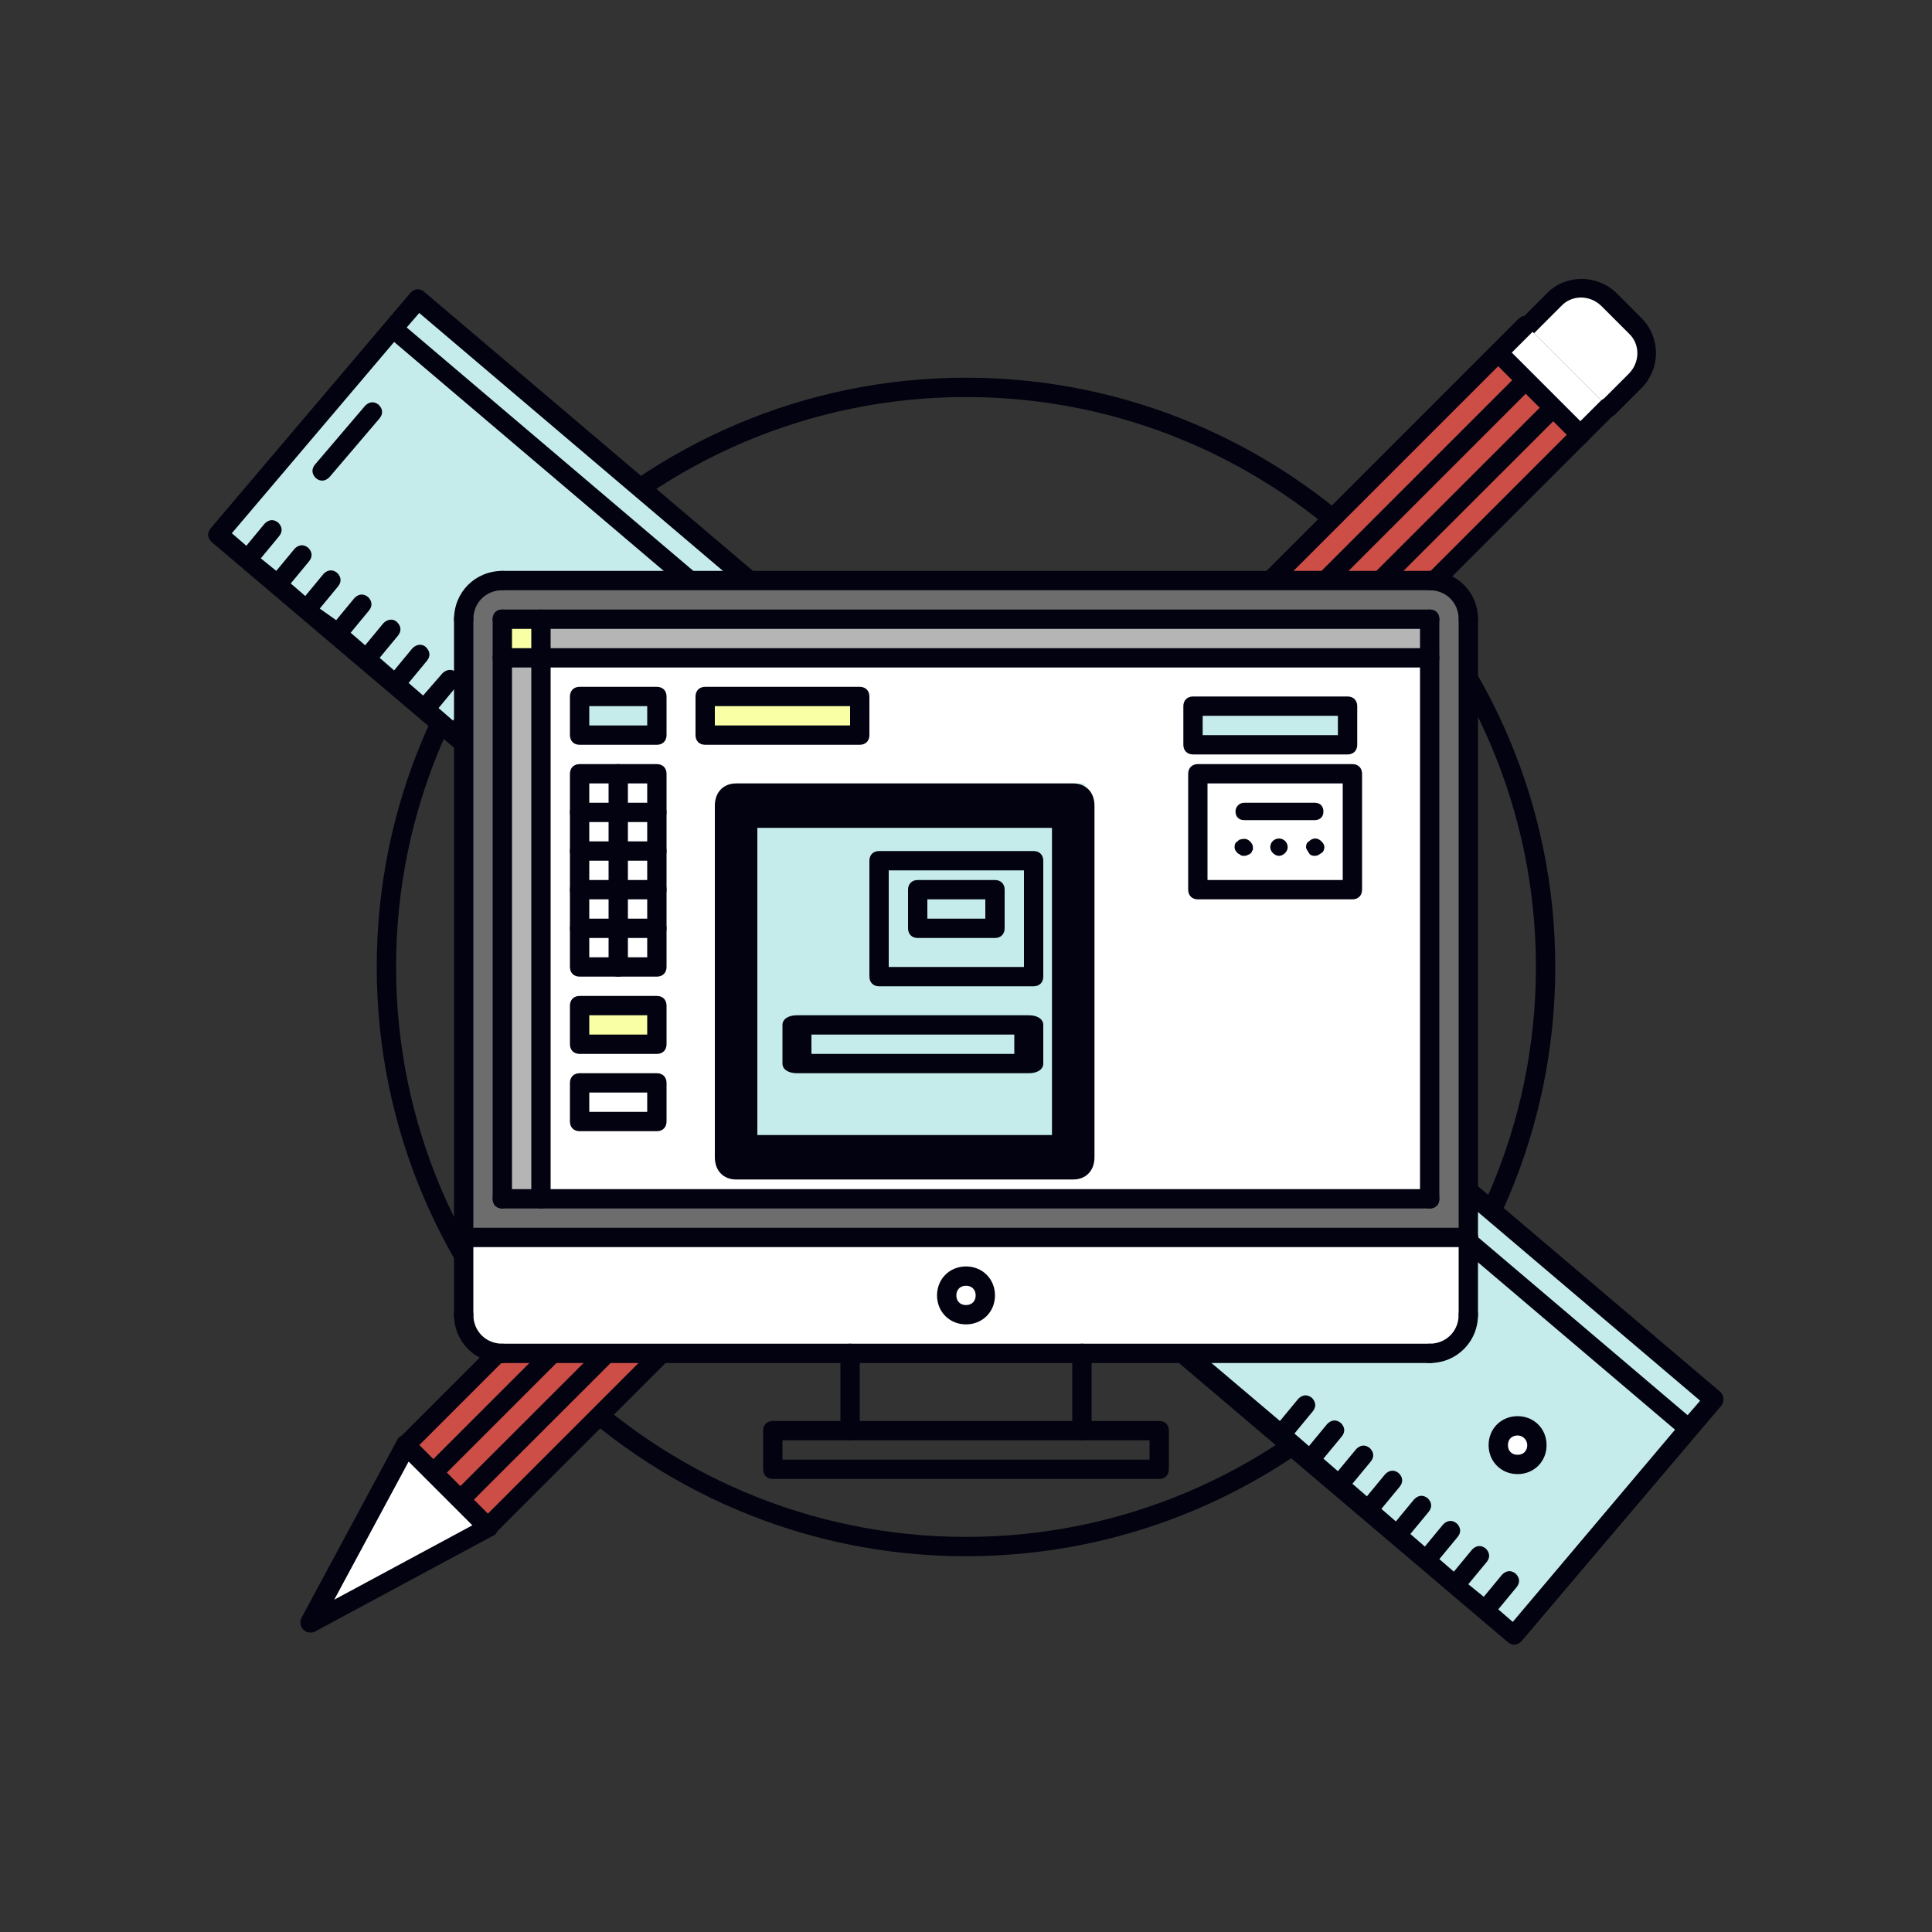 <svg id="Layer_1" xmlns="http://www.w3.org/2000/svg" viewBox="0 0 200 200"><rect x="0" y="0" width="200" height="200" fill="#333333" stroke="none"/><style>.st0{fill:#6d6d6d}.st1{fill:#020210}.st2{fill:#c5eceb}.st4{fill:#fff}</style><path class="st0" d="M124 80.1h16v12h-16z"/><path class="st1" d="M100 161.1c-33.6 0-61-27.4-61-61s27.4-61 61-61 61 27.4 61 61c0 33.7-27.4 61-61 61zm0-120c-32.5 0-59 26.5-59 59s26.5 59 59 59 59-26.5 59-59-26.5-59-59-59z"/><path transform="rotate(-49.722 99.997 100.1)" class="st2" d="M84 12.1h32v176H84z"/><path class="st1" d="M178.1 144.1L43.9 30.2c-.5-.4-1-.3-1.4.1L21.8 54.7c-.4.5-.3 1 .1 1.4L156.1 170c.5.4 1 .3 1.4-.1l20.7-24.4c.3-.4.3-1-.1-1.4zm-21.5 23.8l-1.5-1.3 1.9-2.3c.4-.5.3-1-.1-1.4-.5-.4-1-.3-1.4.1l-1.9 2.3-1.6-1.3 1.9-2.3c.4-.5.3-1-.1-1.4-.5-.4-1-.3-1.4.1l-1.9 2.3-1.5-1.3 1.9-2.3c.4-.5.3-1-.1-1.4-.5-.4-1-.3-1.4.1l-1.9 2.3-1.5-1.3 1.9-2.3c.4-.5.3-1-.1-1.4-.5-.4-1-.3-1.4.1l-1.9 2.3-1.5-1.3 1.9-2.3c.4-.5.3-1-.1-1.4-.5-.4-1-.3-1.4.1l-1.9 2.3-1.5-1.3 1.9-2.3c.4-.5.3-1-.1-1.4-.5-.4-1-.3-1.4.1l-1.9 2.3-1.5-1.3 1.9-2.3c.4-.5.3-1-.1-1.4-.5-.4-1-.3-1.4.1l-1.9 2.3-1.5-1.3 1.9-2.3c.4-.5.3-1-.1-1.4-.5-.4-1-.3-1.4.1l-1.9 2.3-84.1-71.2 1.9-2.3c.4-.5.3-1-.1-1.4-.5-.4-1-.3-1.4.1l-1.9 2.3-1.5-1.3 1.9-2.3c.4-.5.3-1-.1-1.4s-1-.3-1.4.1l-2 2.3-1.5-1.3 1.9-2.3c.4-.5.3-1-.1-1.4s-1-.3-1.4.1l-1.9 2.3-1.5-1.3 1.9-2.3c.4-.5.3-1-.1-1.4s-1-.3-1.4.1l-1.9 2.3-1.5-1.3 1.9-2.3c.4-.5.3-1-.1-1.4-.5-.4-1-.3-1.4.1l-1.9 2.3-1.7-1.2 1.9-2.3c.4-.5.3-1-.1-1.4-.5-.4-1-.3-1.4.1l-1.9 2.3-1.5-1.3 1.9-2.3c.4-.5.3-1-.1-1.4-.5-.4-1-.3-1.4.1l-1.9 2.3-1.6-1.3 1.9-2.3c.4-.5.3-1-.1-1.4-.5-.4-1-.3-1.4.1l-1.9 2.3-1.5-1.3 16.8-19.8L173.4 148l-16.8 19.9zm18.1-21.4L42.1 33.9l1.3-1.5L176 145l-1.3 1.5z"/><path class="st1" d="M32.7 49.5c.5.4 1 .3 1.4-.1l5.2-6.1c.4-.5.3-1-.1-1.4-.5-.4-1-.3-1.4.1l-5.2 6.1c-.4.5-.3 1 .1 1.4z"/><path transform="rotate(-45.001 102.802 97.323)" fill="#cc4e46" d="M22.8 91.3h160v12h-160z"/><path class="st4" d="M158 33.7l2.8-2.8c1.6-1.6 4.1-1.6 5.7 0l2.8 2.8c1.6 1.6 1.6 4.1 0 5.7l-2.8 2.8"/><path class="st1" d="M166.5 43.2c-.3 0-.5-.1-.7-.3-.4-.4-.4-1 0-1.4l2.8-2.8c1.2-1.2 1.2-3.1 0-4.2l-2.8-2.8c-1.2-1.2-3.1-1.2-4.2 0l-2.8 2.8c-.4.4-1 .4-1.4 0s-.4-1 0-1.4l2.8-2.8c1.9-1.9 5.1-1.9 7.1 0L170 33c1.9 2 1.9 5.1 0 7.1l-2.8 2.8c-.2.2-.5.3-.7.3zm-116 115.9c-.3 0-.5-.1-.7-.3l-8.5-8.5c-.2-.2-.3-.4-.3-.7s.1-.5.3-.7L154.4 35.8c.4-.4 1-.4 1.4 0l8.5 8.5c.2.2.3.4.3.7s-.1.5-.3.7L51.2 158.8c-.2.2-.4.3-.7.3zm-7.1-9.5l7.1 7.1L162.2 45l-7.1-7.1L43.4 149.6z"/><path class="st4" d="M166.5 42.2l-2.9 2.8-8.4-8.5 2.8-2.8"/><path class="st1" d="M163.6 46c-.3 0-.5-.1-.7-.3l-8.5-8.5c-.4-.4-.4-1 0-1.4l2.8-2.8c.4-.4 1-.4 1.4 0s.4 1 0 1.4l-2.1 2.1 7.1 7.1 2.1-2.1c.4-.4 1-.4 1.4 0s.4 1 0 1.4l-2.8 2.8c-.1.2-.4.3-.7.3z"/><path class="st4" d="M32.1 168l18.4-9.9-8.5-8.5z"/><path class="st1" d="M32.1 169c-.3 0-.5-.1-.7-.3-.3-.3-.4-.8-.2-1.2l9.9-18.4c.1-.3.4-.5.7-.5s.6.1.9.3l8.5 8.5c.2.2.3.5.3.9 0 .3-.2.6-.5.7l-18.4 9.9c-.2.1-.3.1-.5.1zm10.2-17.7l-7.7 14.3 14.3-7.7-6.6-6.6z"/><path class="st1" d="M161.2 41.8c-.4-.4-1-.4-1.4 0L47.3 154.2c-.4.4-.4 1 0 1.4.2.2.5.3.7.3s.5-.1.7-.3L161.2 43.2c.4-.4.4-1 0-1.4zm-2.9-2.8c-.4-.4-1-.4-1.4 0L44.5 151.4c-.4.4-.4 1 0 1.4.2.2.5.3.7.3s.5-.1.7-.3L158.3 40.4c.4-.4.4-1 0-1.4z"/><path class="st4" d="M152 136.1c0 2.2-1.8 4-4 4H52c-2.2 0-4-1.8-4-4v-72c0-2.2 1.8-4 4-4h96c2.2 0 4 1.8 4 4v72z"/><path class="st0" d="M148 60.1H52c-2.2 0-4 1.8-4 4v64h104v-64c0-2.2-1.8-4-4-4z"/><path class="st4" d="M56 68.1h92v56H56z"/><path d="M52 68.1h4v56h-4zm4-4h92v4H56z" fill="#b5b5b5"/><path d="M52 64.1h4v4h-4zm21 8h16v4H73zm-13 32h8v4h-8z" fill="#f9ffa4"/><path fill="#50ba94" d="M60 72.1h8v4h-8z"/><path class="st2" d="M123.5 73.1h16v4h-16zm-47.3 8h36.1v40H76.2zm-16.2-9h8v4h-8z"/><path class="st1" d="M68 77.1h-8c-.6 0-1-.4-1-1v-4c0-.6.4-1 1-1h8c.6 0 1 .4 1 1v4c0 .6-.4 1-1 1zm-7-2h6v-2h-6v2zm7 26h-8c-.6 0-1-.4-1-1v-20c0-.6.4-1 1-1h8c.6 0 1 .4 1 1v20c0 .6-.4 1-1 1zm-7-2h6v-18h-6v18z"/><path class="st1" d="M64 101.1c-.6 0-1-.4-1-1v-20c0-.6.4-1 1-1s1 .4 1 1v20c0 .6-.4 1-1 1z"/><path class="st1" d="M68 97.1h-8c-.6 0-1-.4-1-1s.4-1 1-1h8c.6 0 1 .4 1 1s-.4 1-1 1zm0-4h-8c-.6 0-1-.4-1-1s.4-1 1-1h8c.6 0 1 .4 1 1s-.4 1-1 1zm0-4h-8c-.6 0-1-.4-1-1s.4-1 1-1h8c.6 0 1 .4 1 1s-.4 1-1 1zm0-4h-8c-.6 0-1-.4-1-1s.4-1 1-1h8c.6 0 1 .4 1 1s-.4 1-1 1zm43.1 37H76.2c-1.3 0-2.2-.9-2.2-2.3V83.4c0-1.4.9-2.3 2.2-2.3h34.9c1.3 0 2.2.9 2.2 2.3v36.4c0 1.4-.9 2.3-2.2 2.3zm-32.7-4.6h30.5V85.7H78.4v31.8zM68 109.1h-8c-.6 0-1-.4-1-1v-4c0-.6.4-1 1-1h8c.6 0 1 .4 1 1v4c0 .6-.4 1-1 1zm-7-2h6v-2h-6v2zm7 10h-8c-.6 0-1-.4-1-1v-4c0-.6.4-1 1-1h8c.6 0 1 .4 1 1v4c0 .6-.4 1-1 1zm-7-2h6v-2h-6v2zm28-38H73c-.6 0-1-.4-1-1v-4c0-.6.4-1 1-1h16c.6 0 1 .4 1 1v4c0 .6-.4 1-1 1zm-15-2h14v-2H74v2zm66 18h-16c-.6 0-1-.4-1-1v-12c0-.6.4-1 1-1h16c.6 0 1 .4 1 1v12c0 .6-.4 1-1 1zm-15-2h14v-10h-14v10z"/><path class="st1" d="M107 102.1H91c-.6 0-1-.4-1-1v-12c0-.6.4-1 1-1h16c.6 0 1 .4 1 1v12c0 .6-.4 1-1 1zm-15-2h14v-10H92v10zm47.5-22h-16c-.6 0-1-.4-1-1v-4c0-.6.4-1 1-1h16c.6 0 1 .4 1 1v4c0 .6-.4 1-1 1zm-15-2h14v-2h-14v2z"/><path class="st1" d="M103 97.1h-8c-.6 0-1-.4-1-1v-4c0-.6.4-1 1-1h8c.6 0 1 .4 1 1v4c0 .6-.4 1-1 1zm-7-2h6v-2h-6v2zm40.1-10.2h-7.3c-.6 0-.9-.4-.9-.9s.4-.9.9-.9h7.3c.6 0 .9.4.9.9 0 .6-.4.9-.9.9zm-7.3 3.7c-.1 0-.3 0-.4-.1-.1-.1-.2-.1-.3-.2-.2-.2-.3-.4-.3-.6 0-.3.1-.5.3-.6.1-.1.2-.2.3-.2.4-.1.7-.1 1 .2.2.2.3.4.3.6v.2c0 .1 0 .1-.1.2 0 .1 0 .1-.1.2l-.1.1c-.2.1-.4.2-.6.2zm2.7-.9c0-.6.5-.9.9-.9.5 0 .9.4.9.9s-.5.9-.9.9-.9-.4-.9-.9zm4.6.9c-.3 0-.5-.1-.6-.3s-.3-.4-.3-.6c0-.3.1-.5.3-.6.4-.4.9-.4 1.3 0 .2.2.3.4.3.6s-.1.5-.3.6c-.3.2-.4.3-.7.3zM56 125.1c-.6 0-1-.4-1-1v-60c0-.6.4-1 1-1s1 .4 1 1v60c0 .6-.4 1-1 1zm-4 0c-.6 0-1-.4-1-1v-60c0-.6.4-1 1-1s1 .4 1 1v60c0 .6-.4 1-1 1z"/><path class="st1" d="M148 69.1H52c-.6 0-1-.4-1-1s.4-1 1-1h96c.6 0 1 .4 1 1s-.4 1-1 1zm0-4H52c-.6 0-1-.4-1-1s.4-1 1-1h96c.6 0 1 .4 1 1s-.4 1-1 1z"/><path class="st1" d="M148 125.1c-.6 0-1-.4-1-1v-60c0-.6.4-1 1-1s1 .4 1 1v60c0 .6-.4 1-1 1z"/><path class="st1" d="M148 125.1H52c-.6 0-1-.4-1-1s.4-1 1-1h96c.6 0 1 .4 1 1s-.4 1-1 1zm4 4c-.6 0-1-.4-1-1v-64c0-.6.4-1 1-1s1 .4 1 1v64c0 .6-.4 1-1 1zm-104 0c-.6 0-1-.4-1-1v-64c0-.6.4-1 1-1s1 .4 1 1v64c0 .6-.4 1-1 1zm100-68H52c-.6 0-1-.4-1-1s.4-1 1-1h96c.6 0 1 .4 1 1s-.4 1-1 1z"/><path class="st1" d="M48 65.1c-.6 0-1-.4-1-1 0-2.8 2.2-5 5-5 .6 0 1 .4 1 1s-.4 1-1 1c-1.7 0-3 1.3-3 3 0 .6-.4 1-1 1zm104 0c-.6 0-1-.4-1-1 0-1.7-1.3-3-3-3-.6 0-1-.4-1-1s.4-1 1-1c2.8 0 5 2.2 5 5 0 .6-.4 1-1 1zm-4 76c-.6 0-1-.4-1-1s.4-1 1-1c1.7 0 3-1.3 3-3 0-.6.4-1 1-1s1 .4 1 1c0 2.8-2.2 5-5 5zm-96 0c-2.8 0-5-2.2-5-5 0-.6.4-1 1-1s1 .4 1 1c0 1.7 1.3 3 3 3 .6 0 1 .4 1 1s-.4 1-1 1zm100-12H48c-.6 0-1-.4-1-1s.4-1 1-1h104c.6 0 1 .4 1 1s-.4 1-1 1z"/><path class="st1" d="M152 137.1c-.6 0-1-.4-1-1v-8c0-.6.4-1 1-1s1 .4 1 1v8c0 .6-.4 1-1 1zm-4 4H52c-.6 0-1-.4-1-1s.4-1 1-1h96c.6 0 1 .4 1 1s-.4 1-1 1zm-100-4c-.6 0-1-.4-1-1v-8c0-.6.4-1 1-1s1 .4 1 1v8c0 .6-.4 1-1 1zm52 0c-1.7 0-3-1.3-3-3s1.3-3 3-3 3 1.3 3 3-1.3 3-3 3zm0-4c-.6 0-1 .4-1 1s.4 1 1 1 1-.4 1-1-.4-1-1-1z"/><path class="st1" d="M88 149.1c-.6 0-1-.4-1-1v-8c0-.6.4-1 1-1s1 .4 1 1v8c0 .6-.4 1-1 1zm24 0c-.6 0-1-.4-1-1v-8c0-.6.4-1 1-1s1 .4 1 1v8c0 .6-.4 1-1 1z"/><path class="st1" d="M120 153.1H80c-.6 0-1-.4-1-1v-4c0-.6.4-1 1-1h40c.6 0 1 .4 1 1v4c0 .6-.4 1-1 1zm-39-2h38v-2H81v2z"/><circle class="st4" cx="157.1" cy="149.6" r="2"/><path class="st1" d="M157.1 152.6c-1.7 0-3-1.3-3-3s1.3-3 3-3 3 1.3 3 3-1.3 3-3 3zm0-4c-.6 0-1 .4-1 1s.4 1 1 1 1-.4 1-1c0-.5-.4-1-1-1zm-50.6-37.5h-24c-.9 0-1.5-.4-1.5-1v-4c0-.6.6-1 1.5-1h24c.9 0 1.5.4 1.5 1v4c0 .6-.6 1-1.5 1zm-22.5-2h21v-2H84v2z"/></svg>